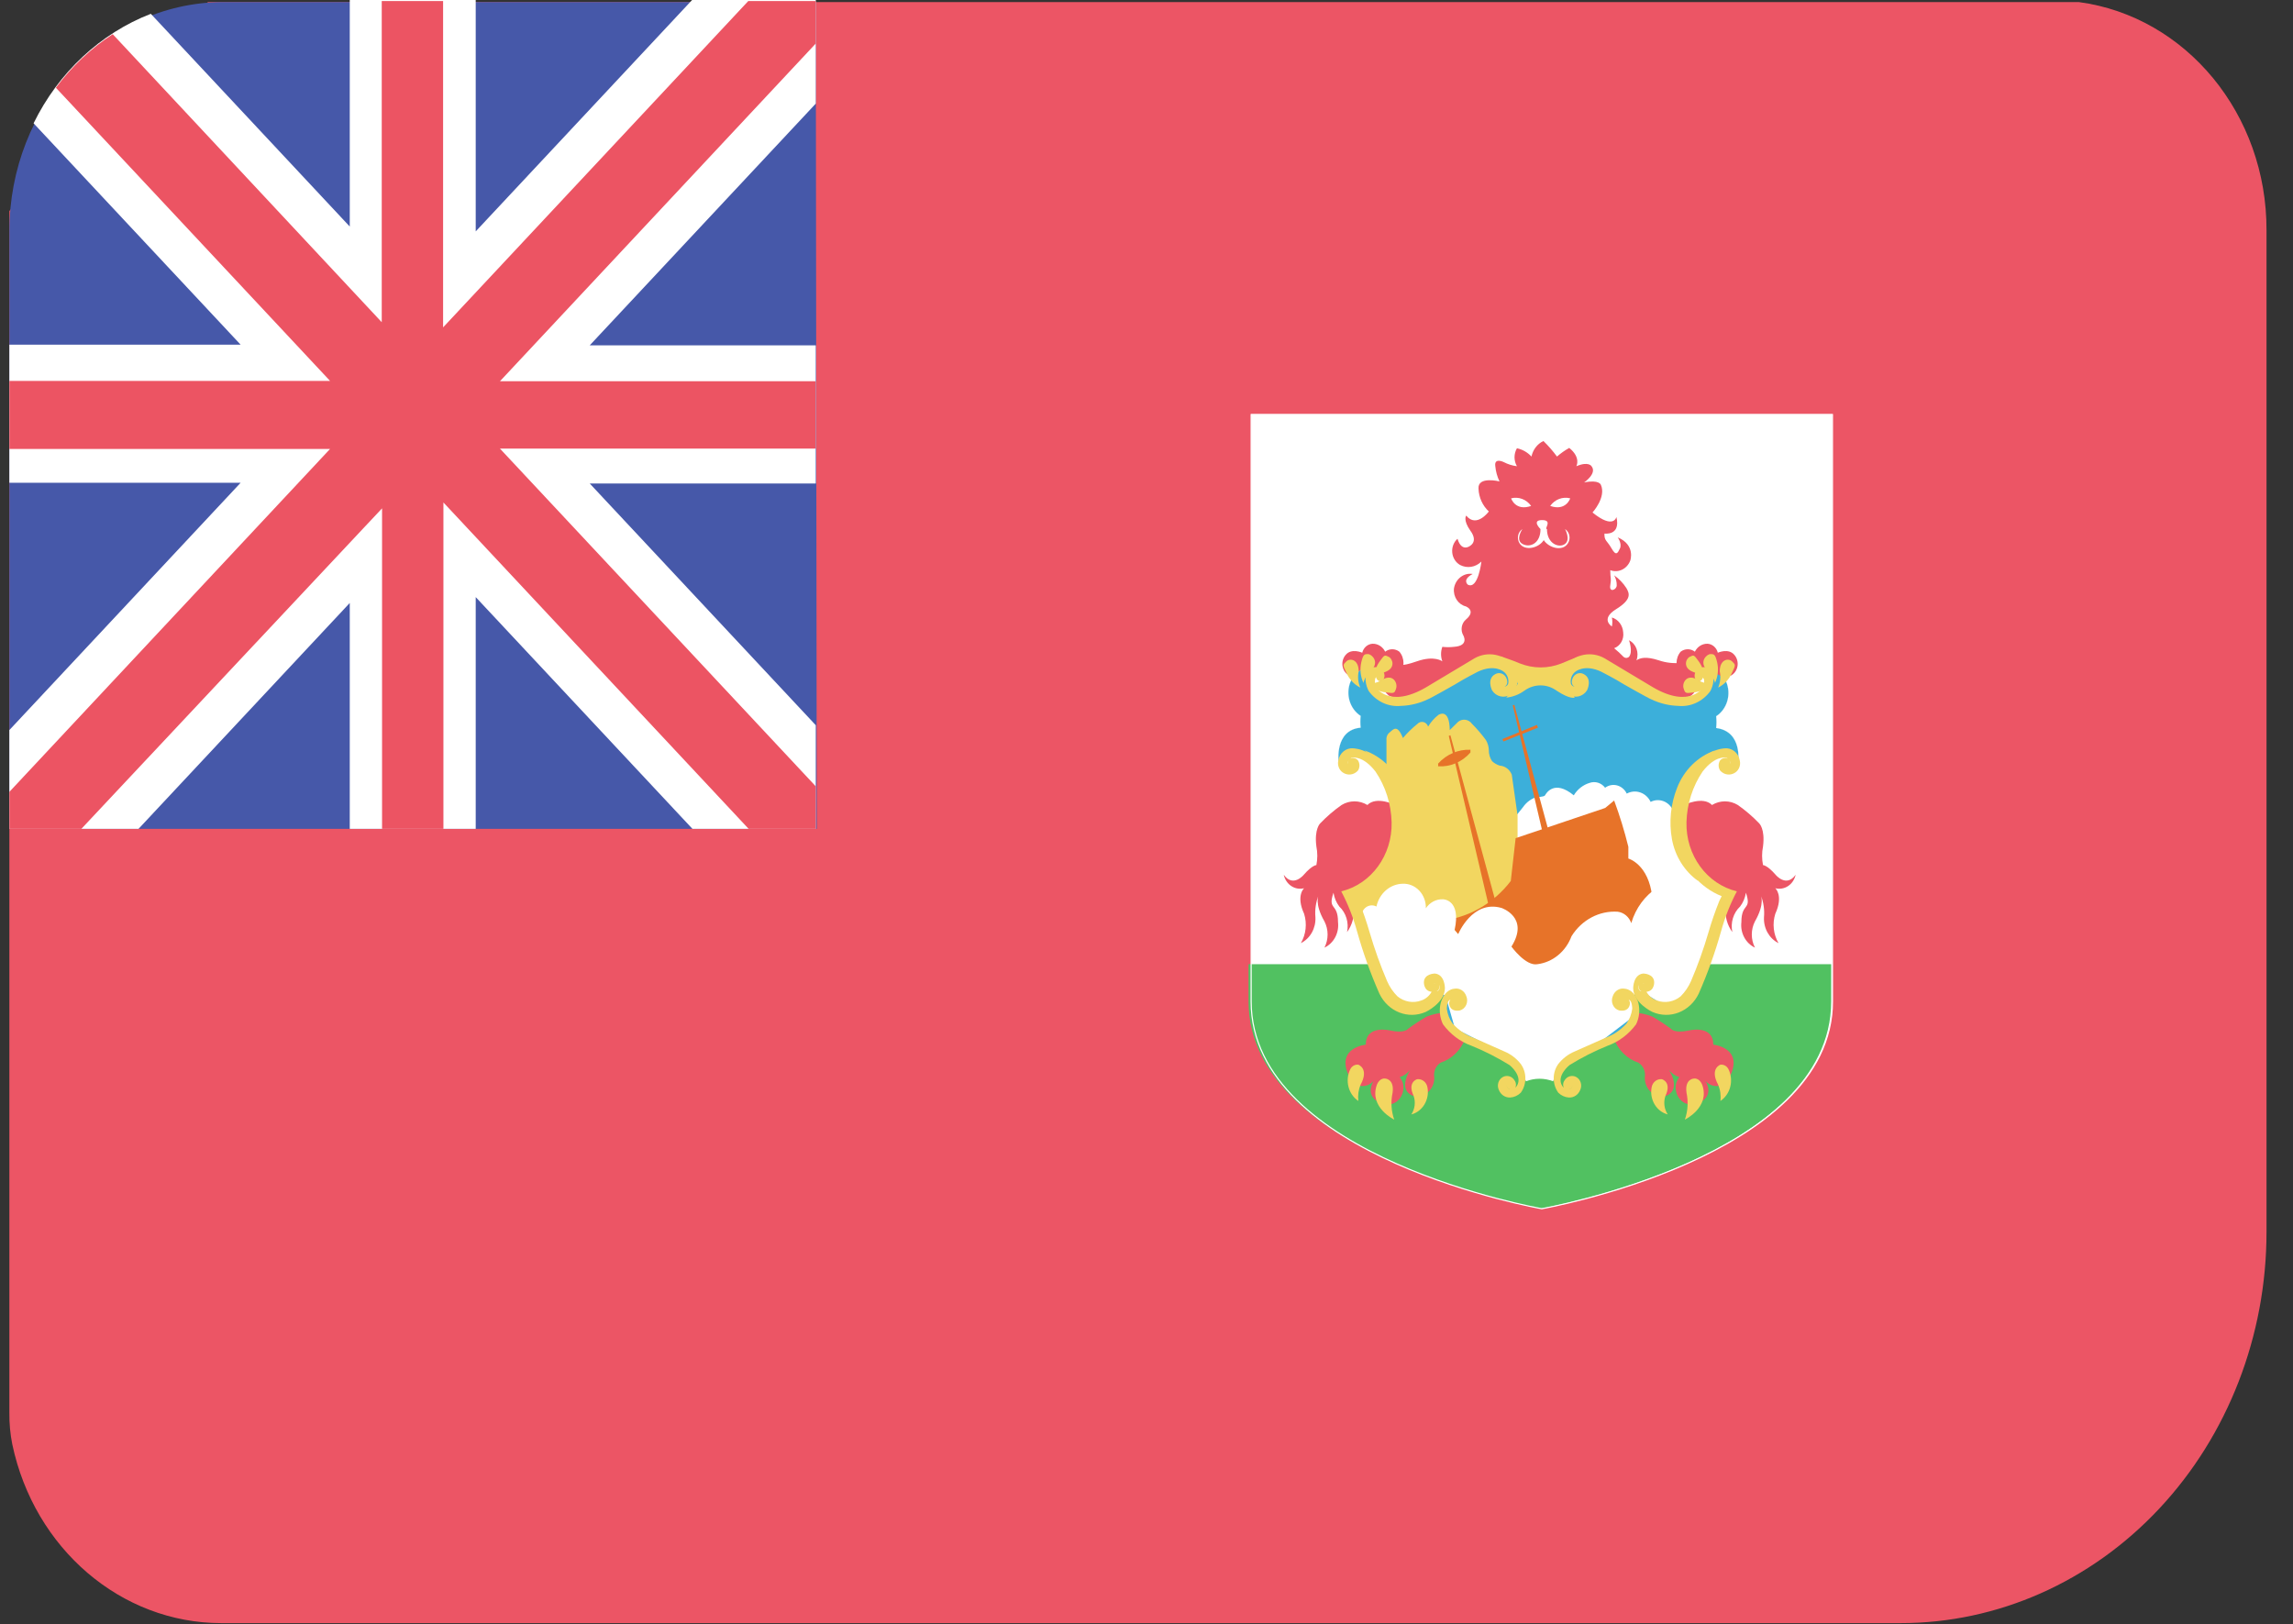 <svg width="2000" height="1417" viewBox="0 0 2000 1417" fill="none" xmlns="http://www.w3.org/2000/svg">
<rect x="0" y="0" width="2000" height="1417" fill="#333333" stroke="none"/>
<g clip-path="url(#clip0)">
<path d="M1813.24 1.809H181.408C119.732 58.142 61.842 119.052 8.168 184.086V1232.56C8.073 1241.77 8.924 1250.96 10.704 1259.98C29.916 1351.14 105.581 1415.94 192.957 1416.04H1657.75C1742.39 1416.04 1823.57 1380.08 1883.42 1316.06C1943.28 1252.04 1976.9 1165.22 1976.9 1074.68V200.958C1977.21 99.887 1907 14.442 1813.24 1.809Z" fill="#EC5565"/>
<path d="M711.548 1.809H193.238C90.709 2.965 8.162 92.194 8.168 201.862V723.085H712.393L711.548 1.809Z" fill="#4658A9"/>
<path d="M305.069 526.044V723.084H414.929V520.922L603.943 723.084H711.548V632.699L514.365 421.799H711.548V301.285H514.365L711.548 90.385V0H603.661L414.929 201.861V0H305.069V197.643L131.548 12.051C87.512 29.119 51.037 63.187 29.295 107.559L209.858 300.683H8.168V421.197H209.858L8.168 636.917V723.084H120.844L305.069 526.044Z" fill="white"/>
<path d="M333.238 443.486V723.079H386.76V438.364L652.957 723.079H711.548V686.021L436.055 391.364H711.548V332.613H436.055L711.548 37.956V0.898H652.675L386.478 285.613V0.898H332.957V281.094L98.309 29.822C79.334 42.134 62.549 57.945 48.731 76.521L287.886 332.312H8.168V391.665H287.886L8.168 690.841V723.079H70.985L333.238 443.486Z" fill="#EC5463"/>
<path d="M1598.31 361.543V873.728C1598.31 1009.91 1344.79 1054.5 1344.79 1054.5C1344.79 1054.5 1091.27 1010.21 1091.27 873.728V361.543H1598.31Z" fill="white"/>
<path d="M1343.66 1054.5C1343.66 1054.5 1597.18 1010.21 1597.18 873.724V841.186H1089.01V873.724C1089.01 1009 1343.66 1054.5 1343.66 1054.5Z" fill="#51C161"/>
<path fill-rule="evenodd" clip-rule="evenodd" d="M1598.31 361.543V873.728C1598.31 1009.91 1344.79 1054.5 1344.79 1054.5C1344.79 1054.5 1091.27 1010.21 1091.27 873.728V361.543H1598.31Z" stroke="white" stroke-linecap="round" stroke-linejoin="round"/>
<path d="M1467.04 578.167C1460.22 579.019 1453.3 578.3 1446.76 576.058C1435.49 572.443 1430.71 573.949 1427.33 576.058C1429.9 569.318 1427.04 561.602 1420.85 558.584C1420.85 558.584 1424.51 568.526 1420.85 573.045C1420.85 573.045 1418.59 575.154 1416.06 573.045C1413.49 570.344 1410.76 567.828 1407.89 565.513C1413.31 563.541 1416.63 557.706 1415.78 551.654C1415.39 545.537 1411.44 540.345 1405.92 538.699C1406.45 541.279 1406.45 543.953 1405.92 546.532C1405.92 546.532 1395.49 540.205 1409.58 531.468C1423.66 522.731 1421.13 517.609 1418.59 513.09C1415.74 508.658 1412.11 504.871 1407.89 501.942C1409.43 504.553 1410.21 507.593 1410.14 510.679C1410.14 514.596 1403.38 517.308 1404.51 510.679C1405.64 504.051 1404.51 504.955 1404.51 497.423C1411.5 500.096 1419.22 496.367 1421.97 488.987C1421.97 488.987 1426.76 475.429 1410.99 468.801C1410.99 468.801 1414.93 474.224 1412.96 478.442C1410.99 482.66 1409.58 485.371 1405.64 478.442C1401.69 471.512 1399.16 471.814 1399.44 465.487C1399.44 465.487 1413.8 467.596 1409.86 451.025C1409.86 451.025 1407.61 462.172 1389.02 447.108C1389.02 447.108 1401.13 433.852 1396.34 423.005C1396.34 423.005 1394.93 418.185 1381.69 420.896C1381.69 420.896 1393.24 413.063 1388.17 406.736C1388.17 406.736 1385.64 402.217 1374.93 406.736C1374.93 406.736 1379.16 399.204 1368.73 390.768C1364.94 392.891 1361.35 395.414 1358.03 398.3C1354.45 393.436 1350.49 388.901 1346.2 384.742C1340.92 387.25 1337.06 392.275 1335.78 398.3C1332.32 394.589 1327.91 392.071 1323.1 391.069C1320.3 395.861 1320.3 401.944 1323.1 406.736C1319.09 406.243 1315.18 405.02 1311.55 403.121C1311.55 403.121 1303.1 398.903 1304.23 406.736C1304.67 411.359 1305.91 415.853 1307.89 419.993C1307.89 419.993 1288.73 415.172 1289.58 426.32C1289.88 433.998 1293.14 441.199 1298.59 446.204C1298.59 446.204 1287.89 460.967 1278.87 449.82C1278.87 449.82 1275.78 453.435 1282.54 463.076C1282.54 463.076 1289.3 471.211 1282.54 476.032C1282.54 476.032 1274.93 482.359 1271.27 470.006C1267.95 472.967 1266.23 477.502 1266.68 482.098C1267.14 486.694 1269.7 490.746 1273.52 492.904C1279.71 496.106 1287.09 494.909 1292.11 489.891C1292.11 489.891 1289.3 514.596 1280.28 510.077C1280.28 510.077 1274.93 505.859 1284.51 500.737C1276.74 499.469 1269.47 505.105 1268.17 513.391C1267.43 520.685 1271.91 527.42 1278.59 529.058C1278.59 529.058 1287.89 532.673 1278.59 540.507C1274.65 543.837 1273.68 549.807 1276.34 554.366C1276.34 554.366 1281.69 563.404 1268.17 564.308C1264.8 564.701 1261.4 564.701 1258.03 564.308C1256.55 568.378 1256.55 572.892 1258.03 576.962C1258.03 576.962 1251.27 571.539 1235.78 576.962C1220.28 582.385 1221.41 578.77 1220.28 580.578C1219.16 582.385 1216.06 588.411 1216.06 588.411C1216.06 588.411 1224.23 598.956 1224.23 598.655C1224.23 598.353 1222.82 610.706 1222.82 610.706L1226.76 612.815L1258.59 597.751L1290.99 579.674L1316.9 581.481L1333.52 585.699L1355.21 587.507L1370.71 578.77H1393.24L1418.03 592.026L1446.2 610.103L1460.85 612.815H1472.11V588.411L1467.04 578.167Z" fill="#EC5565"/>
<path d="M1211.27 606.795C1211.27 606.795 1223.66 613.424 1228.73 606.795C1230.63 603.276 1230.79 598.981 1229.16 595.31C1227.53 591.639 1224.31 589.061 1220.56 588.417C1225.36 582.783 1225.36 574.167 1220.56 568.532C1216.85 565.714 1211.88 565.714 1208.17 568.532C1206.03 564.18 1201.78 561.496 1197.18 561.603C1192.91 561.843 1189.26 565.008 1188.17 569.436C1188.17 569.436 1178.87 565.218 1173.8 571.244C1171.39 573.936 1170.36 577.714 1171.03 581.372C1171.7 585.029 1174 588.107 1177.18 589.622H1185.63L1194.08 585.404L1203.38 588.417C1203.16 595.53 1206.08 602.34 1211.27 606.795Z" fill="#EC5565"/>
<path d="M1485.63 582.688C1494.02 581.713 1502.06 586.558 1505.63 594.739C1510.25 605.7 1506.51 618.626 1496.9 624.868C1497.26 628.271 1497.26 631.708 1496.9 635.112C1520.28 638.125 1516.05 665.24 1516.05 665.24L1508.45 658.311C1494.93 652.586 1480.28 664.939 1471.27 685.426C1462.25 705.914 1466.19 715.555 1467.88 739.959C1469.57 764.363 1506.48 778.825 1506.48 778.825L1478.31 858.063C1476.08 867.412 1469.29 874.732 1460.56 877.175C1451.83 879.617 1442.56 876.798 1436.34 869.813C1429.57 863.185 1427.6 866.8 1424.22 869.813C1420.84 872.826 1439.72 888.492 1405.07 903.557C1387.83 910.131 1372.02 920.381 1358.59 933.685C1347.94 936.581 1336.71 935.844 1326.48 931.576C1324.22 928.262 1326.48 928.262 1316.62 922.538C1306.76 916.813 1292.39 911.39 1276.05 902.954C1259.72 894.518 1260 883.371 1260 880.96C1260 878.55 1265.63 860.172 1246.48 874.935C1234.57 882.266 1219.45 879.338 1210.7 868.005C1207.04 862.582 1190.7 816.485 1190.7 816.485C1187.18 803.731 1182.85 791.249 1177.74 779.126C1177.74 779.126 1177.74 781.235 1191.27 772.498C1203.86 763.621 1212.98 750.116 1216.9 734.536C1220.01 719.873 1219.43 704.59 1215.21 690.247C1213.52 685.125 1202.81 662.227 1189.57 657.708C1181.56 655.191 1172.91 658.037 1167.6 664.939C1167.6 664.939 1163.66 636.919 1186.76 634.81C1186.39 631.407 1186.39 627.97 1186.76 624.567C1177.15 618.324 1173.4 605.399 1178.03 594.438C1181.59 586.257 1189.63 581.412 1198.03 582.387L1194.36 589.618C1194.36 589.618 1190.7 629.689 1245.35 602.874C1300 576.06 1298.31 571.239 1329.86 587.81H1352.67C1352.67 587.81 1385.63 571.541 1396.05 578.47C1406.48 585.4 1444.5 608.599 1444.5 608.599C1444.5 608.599 1481.12 623.362 1488.17 596.246L1485.63 582.688Z" fill="#3CAFDA" stroke="white" stroke-width="0.1" stroke-linecap="round" stroke-linejoin="round"/>
<path d="M1321.13 755.921C1321.13 755.921 1319.16 743.568 1317.19 735.735C1314.97 728.622 1316.01 720.808 1320 714.645L1328.45 704.1C1331.38 699.867 1335.54 696.795 1340.28 695.362C1340.28 695.362 1346.76 695.362 1347.61 693.856C1348.45 692.35 1355.5 679.696 1372.68 693.856C1375.89 688.564 1380.8 684.707 1386.48 683.01C1391.37 681.274 1396.75 682.953 1400 687.228C1403.08 684.971 1406.91 684.239 1410.52 685.22C1414.14 686.201 1417.18 688.799 1418.88 692.35C1422.54 690.351 1426.79 689.99 1430.7 691.346C1434.61 692.703 1437.85 695.664 1439.72 699.58C1446.96 695.897 1455.62 699.119 1459.16 706.811C1466.48 720.068 1465.07 725.491 1465.07 725.491L1470.42 746.581L1489.86 772.19L1444.79 790.267H1424.51L1384.23 801.716L1312.4 807.742L1292.4 782.434L1321.13 755.921Z" fill="white"/>
<path d="M1260.56 883.363C1254.97 883.657 1249.46 884.877 1244.22 886.979C1238.7 890.192 1233.34 893.711 1228.17 897.524C1228.17 897.524 1225.35 901.742 1212.67 899.03C1212.67 899.03 1191.27 893.607 1191.27 911.383C1191.27 911.383 1165.63 913.793 1176.06 937.595C1177.38 942.38 1181.02 946.032 1185.56 947.155C1190.11 948.277 1194.87 946.697 1198.03 943.018C1198.03 943.018 1188.45 957.479 1206.76 963.204C1210.35 964.203 1214.16 963.617 1217.34 961.577C1220.52 959.536 1222.8 956.214 1223.66 952.358C1224.8 947.902 1223.74 943.133 1220.84 939.704C1225.31 938.324 1229.13 935.207 1231.55 930.966C1231.55 930.966 1218.03 949.043 1231.55 955.672C1236.16 957.235 1241.19 956.315 1245.05 953.203C1248.91 950.091 1251.12 945.173 1250.98 940.005C1250.1 934.845 1252.36 929.651 1256.62 927.05C1266.38 923.873 1274.27 916.109 1278.03 905.96C1278.03 905.96 1258.31 894.21 1260.56 883.363Z" fill="#EC5565"/>
<path d="M1217.18 702.293C1217.18 702.293 1200.56 694.158 1192.68 702.293C1185.69 698.049 1177.13 698.049 1170.14 702.293C1163.48 706.97 1157.26 712.317 1151.55 718.261C1151.55 718.261 1146.2 723.082 1148.17 738.447C1149.25 743.809 1149.25 749.355 1148.17 754.717C1148.17 754.717 1144.51 754.717 1137.18 763.153C1137.18 763.153 1127.89 774.602 1119.72 763.153C1120.59 767.245 1122.96 770.792 1126.29 773.001C1129.63 775.21 1133.65 775.895 1137.47 774.903C1137.47 774.903 1130.14 781.23 1137.47 797.198C1140.16 805.755 1139.13 815.154 1134.65 822.807C1142.8 818.756 1147.82 809.807 1147.33 800.211C1146.75 793.633 1147.72 787.006 1150.14 780.929C1150.14 780.929 1146.2 788.159 1155.21 803.826C1158.87 810.957 1158.87 819.593 1155.21 826.724C1163.34 822.923 1168.16 813.845 1167.04 804.429C1167.04 787.256 1157.75 794.486 1163.1 778.82C1163.78 783.242 1165.52 787.397 1168.17 790.871C1174.08 796.412 1176.67 804.971 1174.93 813.166C1179.32 807.186 1181.43 799.653 1180.85 792.076C1180.35 787.273 1179.11 782.59 1177.18 778.217L1201.97 763.153L1214.37 739.351L1217.18 702.293Z" fill="#EC5565"/>
<path d="M1209.3 673.983V645.662C1209 642.908 1210.21 640.216 1212.39 638.732C1215.49 636.021 1218.87 631.803 1223.66 643.854C1227.52 639.328 1231.77 635.192 1236.34 631.501C1237.73 630.043 1239.72 629.455 1241.61 629.946C1243.5 630.436 1245.02 631.935 1245.63 633.912C1248 629.913 1251.06 626.436 1254.65 623.668C1254.65 623.668 1264.23 617.04 1264.51 636.924L1271.83 629.694C1275.66 626.667 1281.04 627.47 1283.94 631.501C1288.31 635.884 1292.36 640.618 1296.06 645.662C1297.62 648.275 1298.5 651.295 1298.59 654.399C1298.53 657.854 1299.52 661.237 1301.41 664.04C1303.36 665.875 1305.67 667.214 1308.17 667.957C1312.75 668.245 1316.79 671.278 1318.59 675.79C1318.59 675.79 1318.59 675.79 1323.66 711.342V778.83L1281.13 833.061L1212.96 812.272L1184.79 800.221L1178.59 778.83L1204.79 760.753L1219.16 719.477L1214.65 689.348L1209.3 673.983Z" fill="#F2D660"/>
<path d="M1361.97 766.474L1320.84 614.928L1319.43 615.229L1355.49 768.884L1361.97 766.474Z" fill="#E77329"/>
<path d="M1237.47 949.65C1236.45 951.938 1236.45 954.593 1237.47 956.881C1238.11 958.835 1238.11 960.953 1237.47 962.907C1238.13 961.062 1238.13 959.028 1237.47 957.182C1237.47 957.182 1235.47 952.061 1237.47 949.65Z" fill="white"/>
<path d="M1475.21 606.795C1475.21 606.795 1462.82 613.424 1457.74 606.795C1455.84 603.276 1455.68 598.981 1457.31 595.31C1458.94 591.639 1462.16 589.061 1465.91 588.417C1461.11 582.783 1461.11 574.167 1465.91 568.532C1469.62 565.714 1474.6 565.714 1478.31 568.532C1480.44 564.18 1484.7 561.496 1489.29 561.603C1493.57 561.843 1497.21 565.008 1498.31 569.436C1498.31 569.436 1507.6 565.218 1512.67 571.244C1515.08 573.936 1516.12 577.714 1515.45 581.372C1514.77 585.029 1512.48 588.107 1509.29 589.622H1500.84L1492.39 585.404L1483.1 588.417C1483.32 595.53 1480.4 602.34 1475.21 606.795Z" fill="#EC5565"/>
<path d="M1397.18 709.834L1400.28 704.712L1407.89 698.385C1412.77 711.563 1416.91 725.045 1420.28 738.757V749.001C1420.28 749.001 1438.03 753.821 1441.13 782.745L1426.48 812.873L1403.66 799.315L1397.18 794.193V711.34V709.834Z" fill="#E77329"/>
<path d="M1180.59 936.992C1180.59 936.992 1180.59 936.992 1180.59 935.184C1180.59 933.377 1180.59 935.184 1180.59 935.184C1177.93 939.487 1177.93 945.042 1180.59 949.345C1178.55 945.507 1178.55 940.83 1180.59 936.992Z" fill="white"/>
<path d="M1425.07 883.363C1430.66 883.657 1436.17 884.877 1441.41 886.979C1446.93 890.192 1452.29 893.711 1457.46 897.524C1457.46 897.524 1460.28 901.742 1472.96 899.03C1472.96 899.03 1494.36 893.607 1494.36 911.383C1494.36 911.383 1520 913.793 1509.58 937.595C1508.25 942.38 1504.61 946.032 1500.07 947.155C1495.52 948.277 1490.76 946.697 1487.6 943.018C1487.6 943.018 1497.18 957.479 1478.87 963.204C1475.28 964.203 1471.47 963.617 1468.29 961.577C1465.11 959.536 1462.83 956.214 1461.97 952.358C1460.83 947.902 1461.89 943.133 1464.79 939.704C1460.32 938.324 1456.5 935.207 1454.08 930.966C1454.08 930.966 1467.6 949.043 1454.08 955.672C1449.47 957.235 1444.44 956.315 1440.58 953.203C1436.72 950.091 1434.51 945.173 1434.65 940.005C1435.53 934.845 1433.27 929.651 1429.01 927.05C1419.25 923.873 1411.37 916.109 1407.6 905.96C1407.6 905.96 1427.04 894.21 1425.07 883.363Z" fill="#EC5565"/>
<path d="M1306.19 792.984L1265.07 641.438L1263.66 642.04L1299.71 795.394L1306.19 792.984Z" fill="#E77329"/>
<path d="M1208.17 966.222C1204.97 962.461 1203.43 957.416 1203.94 952.363C1203.94 952.363 1203.94 950.555 1203.94 950.254C1203.94 949.953 1203.94 950.254 1203.94 952.062C1203.25 957.37 1204.92 962.719 1208.45 966.523C1208.45 966.523 1208.45 966.825 1208.17 966.222Z" fill="white"/>
<path d="M1400.56 704.709L1321.97 731.222L1317.74 768.581C1303.59 787.042 1283.49 799.183 1261.41 802.627L1289.57 836.371L1345.91 849.025L1375.77 824.62L1403.94 798.107C1402.68 786.396 1402.68 774.569 1403.94 762.857C1403.75 758.943 1403.75 755.021 1403.94 751.107C1401.7 735.757 1400.57 720.245 1400.56 704.709Z" fill="#E77329"/>
<path d="M1468.73 702.293C1468.73 702.293 1485.35 694.158 1493.24 702.293C1500.22 698.049 1508.78 698.049 1515.77 702.293C1522.43 706.97 1528.65 712.317 1534.36 718.261C1534.36 718.261 1539.71 723.082 1537.74 738.447C1536.66 743.809 1536.66 749.355 1537.74 754.717C1537.74 754.717 1541.4 754.717 1548.73 763.153C1548.73 763.153 1558.02 774.602 1566.19 763.153C1565.32 767.245 1562.96 770.792 1559.62 773.001C1556.28 775.21 1552.26 775.895 1548.45 774.903C1548.45 774.903 1555.77 781.23 1548.45 797.198C1545.75 805.755 1546.78 815.154 1551.26 822.807C1543.12 818.756 1538.1 809.807 1538.59 800.211C1539.16 793.633 1538.19 787.006 1535.77 780.929C1535.77 780.929 1539.71 788.159 1530.7 803.826C1527.04 810.957 1527.04 819.593 1530.7 826.724C1522.57 822.923 1517.75 813.845 1518.87 804.429C1518.87 787.256 1528.17 794.486 1522.81 778.82C1522.14 783.242 1520.39 787.397 1517.74 790.871C1511.83 796.412 1509.24 804.971 1510.98 813.166C1506.59 807.186 1504.48 799.653 1505.07 792.076C1505.57 787.273 1506.8 782.59 1508.73 778.217L1483.94 763.153L1471.55 739.351L1468.73 702.293Z" fill="#EC5565"/>
<path d="M1187.6 798.106C1188.02 795.042 1189.79 792.379 1192.35 790.947C1194.92 789.515 1197.97 789.488 1200.56 790.875C1203.01 779.439 1212.41 771.246 1223.38 770.99C1228.78 770.736 1234.03 772.898 1237.88 776.957C1241.73 781.015 1243.82 786.604 1243.66 792.382C1247.08 787.241 1252.7 784.295 1258.59 784.548C1258.59 784.548 1274.65 784.548 1268.73 811.363L1271.83 814.978C1271.83 814.978 1284.22 784.849 1309.58 792.08C1309.58 792.08 1334.37 800.215 1318.31 825.824C1318.31 825.824 1330.7 842.997 1340.84 841.19C1354.24 839.554 1365.71 830.179 1370.7 816.786C1379.61 802.488 1394.95 794.338 1410.98 795.394C1416.37 796.058 1420.94 799.902 1422.82 805.337C1430.61 778.813 1455.49 762.488 1481.13 767.074L1499.44 777.016L1506.48 780.33L1496.06 810.459L1470.7 870.716L1451.55 877.043L1431.55 864.69L1424.51 868.607V886.985L1398.03 907.171L1379.72 915.306L1359.44 930.069L1354.65 943.325C1347 940.381 1338.63 940.381 1330.98 943.325L1326.76 932.479L1314.93 920.428L1269.01 897.229L1260.84 868.607L1252.39 864.69L1243.1 876.139L1229.29 877.946L1209.01 863.184L1187.6 798.106Z" fill="white"/>
<path d="M1254.37 666.141V668.552C1264.96 669.203 1275.28 664.788 1282.54 656.5V654.09C1271.97 653.641 1261.73 658.024 1254.37 666.141Z" fill="#E77329"/>
<path d="M1310.42 644.757L1340.56 632.404L1341.41 634.815L1311.27 646.866L1310.42 644.757Z" fill="#E77329"/>
<path d="M1477.47 966.222C1480.66 962.461 1482.2 957.416 1481.69 952.363C1481.69 952.363 1481.69 950.555 1481.69 950.254C1481.69 949.953 1481.69 950.254 1481.69 952.062C1482.38 957.37 1480.71 962.719 1477.18 966.523C1477.18 966.523 1476.9 966.825 1477.47 966.222Z" fill="white"/>
<path d="M1504.51 936.992C1504.51 936.992 1504.51 936.992 1504.51 935.184C1504.51 933.377 1504.51 935.184 1504.51 935.184C1507.17 939.487 1507.17 945.042 1504.51 949.345C1506.54 945.507 1506.54 940.83 1504.51 936.992Z" fill="white"/>
<path d="M1447.89 949.65C1448.92 951.938 1448.92 954.593 1447.89 956.881C1447.26 958.835 1447.26 960.953 1447.89 962.907C1447.23 961.062 1447.23 959.028 1447.89 957.182C1447.89 957.182 1450.18 952.061 1447.89 949.65Z" fill="white"/>
<path d="M1345.07 453.736C1335.49 453.736 1343.66 461.57 1343.66 461.57C1343.66 474.224 1334.36 478.14 1327.88 474.525C1321.4 470.91 1327.88 461.57 1327.88 461.57C1325.97 462.809 1324.62 464.832 1324.14 467.165C1323.66 469.499 1324.1 471.941 1325.35 473.922C1329.86 481.153 1342.25 478.14 1346.48 471.211C1350.98 478.14 1363.09 481.455 1367.6 473.922C1368.85 471.941 1369.29 469.499 1368.81 467.165C1368.33 464.832 1366.98 462.809 1365.07 461.57C1365.07 461.57 1370.14 470.608 1365.07 474.525C1360 478.442 1349.29 474.525 1349.29 461.57C1346.48 461.57 1354.64 453.736 1345.07 453.736Z" fill="white"/>
<path d="M1352.11 441.388C1356.18 435.658 1363.04 433.055 1369.58 434.76C1369.58 434.76 1365.92 446.209 1352.11 441.388Z" fill="white"/>
<path d="M1335.49 441.388C1331.42 435.658 1324.56 433.055 1318.02 434.76C1318.02 434.76 1321.69 446.209 1335.49 441.388Z" fill="white"/>
<path d="M1308.45 572.441C1308.45 572.441 1319.43 576.057 1325.63 578.768C1337.35 583.432 1350.25 583.432 1361.97 578.768C1361.97 578.768 1375.77 573.044 1377.46 572.441L1367.04 589.615V598.352L1373.52 608.596C1373.52 608.596 1369.57 610.403 1357.74 602.57C1349.24 596.395 1338.08 596.395 1329.57 602.57C1324.88 605.974 1319.45 608.047 1313.8 608.596L1323.94 596.544L1320 585.698L1308.45 572.441Z" fill="#F2D660"/>
<path d="M1377.19 595.941C1376.96 597.493 1375.82 598.711 1374.37 598.954C1372.52 599.35 1370.69 598.176 1370.14 596.242C1369.47 592.296 1371.01 588.293 1374.09 585.999C1374.09 585.999 1381.97 579.069 1396.62 585.999C1396.62 585.999 1408.45 592.024 1416.62 597.146C1416.62 597.146 1437.75 609.198 1440.28 610.101C1447.65 613.62 1455.6 615.564 1463.66 615.826C1474.51 616.948 1485.14 612.06 1491.83 602.871C1491.83 602.871 1498.03 591.723 1491.83 584.793C1490.12 582.775 1487.6 581.765 1485.07 582.082C1482.86 582.349 1480.84 583.541 1479.44 585.396C1477.59 587.748 1477.59 591.178 1479.44 593.531C1479.44 593.531 1483.95 596.544 1485.64 590.217C1486.72 593.222 1486.72 596.551 1485.64 599.556C1485.64 599.556 1474.09 618.537 1441.69 599.556L1399.44 574.248C1388 567.841 1373.95 570.573 1365.35 580.877C1362.54 584.557 1361.26 589.303 1361.79 594.021C1362.32 598.739 1364.62 603.022 1368.17 605.883C1373.56 609.488 1380.65 607.892 1384.23 602.268C1384.23 602.268 1389.3 592.326 1381.41 588.108C1379.64 587.101 1377.54 586.953 1375.66 587.701C1373.78 588.45 1372.28 590.023 1371.55 592.024C1368.73 599.556 1376.9 601.665 1377.75 596.242C1376.9 596.242 1377.19 594.736 1377.19 595.941Z" fill="#F2D660"/>
<path d="M1481.13 768.577C1469.28 760.172 1461.06 747.045 1458.31 732.122C1455.61 717.011 1457.18 701.383 1462.82 687.23C1468.85 671.77 1480.89 659.889 1495.78 654.691C1484.14 663.527 1475.15 675.768 1469.86 689.942C1467.19 701.053 1466.52 712.608 1467.89 723.987C1468.62 732.737 1470.42 741.347 1473.24 749.596L1481.13 768.577Z" fill="#F2D660"/>
<path d="M1501.69 781.837C1482.85 774.339 1468.5 757.652 1463.1 736.946C1459.5 720.568 1460.78 703.398 1466.76 687.836C1480.56 652.887 1504.22 652.887 1504.22 652.887C1510.54 652.144 1516.32 656.747 1517.46 663.432C1518.43 667.49 1516.84 671.751 1513.52 673.977C1509.28 676.872 1503.71 676.112 1500.28 672.169C1498.62 669.528 1498.62 666.074 1500.28 663.432C1501.74 661.63 1504.06 660.921 1506.2 661.624C1509.29 661.624 1509.01 666.746 1509.01 666.746C1509.26 665.42 1508.97 664.044 1508.22 662.956C1507.47 661.867 1506.33 661.165 1505.07 661.022C1505.07 661.022 1496.05 658.913 1485.07 673.073C1476.31 685.984 1471.4 701.42 1470.98 717.362C1470.33 746.084 1488.72 771.307 1514.93 777.619C1509.1 788.669 1504.47 800.395 1501.12 812.568C1495.91 831.135 1489.41 849.262 1481.69 866.8C1474.14 882.63 1456.47 889.585 1441.12 882.768C1441.12 882.768 1424.5 874.934 1424.5 861.979C1424.5 861.979 1424.5 850.229 1433.24 849.325C1433.24 849.325 1443.1 849.325 1442.81 857.46C1442.81 857.46 1442.81 867.101 1432.39 864.992C1430.32 864.537 1428.95 862.408 1429.29 860.171C1429.29 860.171 1429.29 856.556 1434.36 858.062C1433.18 857.602 1431.88 857.602 1430.7 858.062C1429.55 858.682 1428.87 860.003 1429.01 861.377C1429.07 862.779 1429.82 864.044 1430.98 864.691C1432.57 865.002 1434.19 865.002 1435.77 864.691C1437.79 868.566 1441.12 871.475 1445.07 872.825C1452.14 875.448 1459.98 874.089 1465.91 869.21C1469.68 865.449 1472.74 860.949 1474.93 855.953C1480.84 842.153 1485.92 827.964 1490.14 813.472C1492.87 804.058 1496.07 794.805 1499.72 785.754L1501.69 781.837Z" fill="#F2D660"/>
<path d="M1416.06 870.718C1416.06 870.718 1421.69 870.718 1421.69 875.237C1421.69 875.237 1421.69 883.071 1412.4 881.564C1409.93 880.921 1407.86 879.123 1406.77 876.669C1405.68 874.215 1405.67 871.366 1406.76 868.91C1408.33 864.368 1412.73 861.696 1417.19 862.583C1417.19 862.583 1425.35 862.583 1429.02 874.936C1430.54 881.209 1429.84 887.864 1427.04 893.616C1420.65 902.281 1412.04 908.771 1402.26 912.296C1390.77 916.95 1379.65 922.592 1369.02 929.167C1369.02 929.167 1357.18 938.507 1362.54 947.245C1363.66 949.127 1365.53 950.35 1367.61 950.559C1369.58 950.58 1371.27 949.035 1371.55 946.943C1371.36 948.217 1370.63 949.327 1369.58 949.956C1368.03 950.992 1366.06 950.992 1364.51 949.956C1363.01 947.814 1363.01 944.868 1364.51 942.725C1366.71 938.87 1371.35 937.548 1375.05 939.727C1378.75 941.906 1380.19 946.814 1378.31 950.86C1376.66 955.069 1372.72 957.718 1368.45 957.488C1364.99 957.28 1361.7 955.788 1359.16 953.27C1353.85 945.901 1353.85 935.633 1359.16 928.264C1362.93 923.448 1367.77 919.719 1373.24 917.417L1399.72 905.667C1406.88 903.148 1413.35 898.805 1418.59 893.013C1421.33 889.253 1423.08 884.781 1423.66 880.058C1423.66 880.058 1423.66 874.032 1421.41 872.526C1420.21 872.207 1418.95 872.207 1417.75 872.526L1416.06 870.718Z" fill="#F2D660"/>
<path d="M1308.45 595.941C1308.68 597.493 1309.82 598.711 1311.27 598.954C1313.12 599.35 1314.95 598.176 1315.5 596.242C1316.17 592.296 1314.63 588.293 1311.55 585.999C1311.55 585.999 1303.66 579.069 1289.02 585.999C1289.02 585.999 1277.19 592.024 1269.02 597.146C1269.02 597.146 1247.89 609.198 1245.35 610.101C1237.98 613.62 1230.04 615.564 1221.97 615.826C1211.13 616.948 1200.5 612.06 1193.81 602.871C1193.81 602.871 1187.61 591.723 1193.81 584.793C1195.52 582.775 1198.03 581.765 1200.57 582.082C1202.78 582.349 1204.8 583.541 1206.2 585.396C1208.05 587.748 1208.05 591.178 1206.2 593.531C1206.2 593.531 1201.69 596.544 1200 590.217C1198.92 593.222 1198.92 596.551 1200 599.556C1200 599.556 1211.55 618.537 1243.95 599.556L1286.2 574.248C1297.64 567.841 1311.69 570.573 1320.28 580.877C1323.09 584.557 1324.38 589.303 1323.85 594.021C1323.32 598.739 1321.01 603.022 1317.47 605.883C1312.08 609.488 1304.99 607.892 1301.41 602.268C1301.41 602.268 1296.34 592.326 1304.23 588.108C1306 587.101 1308.1 586.953 1309.98 587.701C1311.86 588.45 1313.36 590.023 1314.09 592.024C1316.9 599.556 1308.73 601.665 1307.89 596.242C1308.73 596.242 1308.73 594.736 1308.45 595.941Z" fill="#F2D660"/>
<path d="M1204.79 768.577C1216.64 760.172 1224.86 747.045 1227.61 732.122C1230.31 717.011 1228.74 701.383 1223.1 687.23C1217.07 671.77 1205.03 659.889 1190.14 654.691C1201.78 663.527 1210.77 675.768 1216.06 689.942C1218.73 701.053 1219.4 712.608 1218.03 723.987C1217.3 732.737 1215.5 741.347 1212.68 749.596L1204.79 768.577Z" fill="#F2D660"/>
<path d="M1183.1 781.837C1201.93 774.339 1216.28 757.652 1221.69 736.946C1225.28 720.568 1224 703.398 1218.02 687.836C1204.22 652.887 1180.56 652.887 1180.56 652.887C1174.24 652.144 1168.46 656.747 1167.32 663.432C1166.35 667.49 1167.95 671.751 1171.26 673.977C1175.51 676.872 1181.08 676.112 1184.5 672.169C1186.16 669.528 1186.16 666.074 1184.5 663.432C1183.04 661.63 1180.72 660.921 1178.59 661.624C1175.49 661.624 1175.77 666.746 1175.77 666.746C1175.53 665.42 1175.81 664.044 1176.56 662.956C1177.31 661.867 1178.46 661.165 1179.71 661.022C1179.71 661.022 1188.73 658.913 1199.71 673.073C1208.47 685.984 1213.38 701.42 1213.8 717.362C1214.46 746.084 1196.06 771.307 1169.86 777.619C1175.69 788.669 1180.32 800.395 1183.66 812.568C1188.87 831.135 1195.37 849.262 1203.1 866.8C1210.65 882.63 1228.31 889.585 1243.66 882.768C1243.66 882.768 1260.28 874.934 1260.28 861.979C1260.28 861.979 1260.28 850.229 1251.55 849.325C1251.55 849.325 1241.69 849.325 1241.97 857.46C1241.97 857.46 1241.97 867.101 1252.39 864.992C1254.47 864.537 1255.84 862.408 1255.49 860.171C1255.49 860.171 1255.49 856.556 1250.42 858.062C1251.6 857.602 1252.9 857.602 1254.08 858.062C1255.24 858.682 1255.91 860.003 1255.77 861.377C1255.72 862.779 1254.96 864.044 1253.8 864.691C1252.22 865.002 1250.59 865.002 1249.01 864.691C1246.99 868.566 1243.67 871.475 1239.71 872.825C1232.64 875.448 1224.81 874.089 1218.87 869.21C1215.1 865.449 1212.04 860.949 1209.86 855.953C1203.95 842.153 1198.87 827.964 1194.64 813.472C1191.91 804.058 1188.72 794.805 1185.07 785.754L1183.1 781.837Z" fill="#F2D660"/>
<path d="M1269.58 870.718C1269.58 870.718 1263.94 870.718 1263.94 875.237C1263.94 875.237 1263.94 883.071 1273.24 881.564C1275.71 880.921 1277.77 879.123 1278.87 876.669C1279.96 874.215 1279.96 871.366 1278.87 868.91C1277.3 864.368 1272.9 861.696 1268.45 862.583C1268.45 862.583 1260.28 862.583 1256.62 874.936C1255.09 881.209 1255.8 887.864 1258.59 893.616C1264.99 902.281 1273.6 908.771 1283.38 912.296C1294.87 916.95 1305.98 922.592 1316.62 929.167C1316.62 929.167 1328.45 938.507 1323.1 947.245C1321.98 949.127 1320.11 950.35 1318.03 950.559C1316.05 950.58 1314.37 949.035 1314.08 946.943C1314.28 948.217 1315 949.327 1316.06 949.956C1317.61 950.992 1319.58 950.992 1321.13 949.956C1322.63 947.814 1322.63 944.868 1321.13 942.725C1318.93 938.87 1314.28 937.548 1310.59 939.727C1306.89 941.906 1305.45 946.814 1307.32 950.86C1308.98 955.069 1312.92 957.718 1317.18 957.488C1320.65 957.28 1323.93 955.788 1326.48 953.27C1331.79 945.901 1331.79 935.633 1326.48 928.264C1322.7 923.448 1317.86 919.719 1312.39 917.417L1285.92 905.667C1278.76 903.148 1272.28 898.805 1267.04 893.013C1264.31 889.253 1262.56 884.781 1261.97 880.058C1261.97 880.058 1261.97 874.032 1264.23 872.526C1265.43 872.207 1266.68 872.207 1267.89 872.526L1269.58 870.718Z" fill="#F2D660"/>
<path d="M1184.79 960.493C1176.01 954.656 1172.94 942.561 1177.75 932.775C1179.12 930.044 1181.91 928.49 1184.79 928.858C1184.79 928.858 1194.37 932.172 1186.76 946.333C1184.87 950.761 1184.19 955.669 1184.79 960.493Z" fill="#F2D660"/>
<path d="M1216.06 976.762C1216.06 976.762 1194.09 966.217 1200.85 946.634C1200.85 946.634 1202.82 940.608 1207.89 940.909C1207.89 940.909 1216.34 940.909 1214.65 953.262C1212.96 961.074 1213.45 969.245 1216.06 976.762Z" fill="#F2D660"/>
<path d="M1230.98 972.249C1240.8 969.709 1247.01 959.351 1245.07 948.749C1244.35 944.153 1240.38 940.972 1236.05 941.518C1236.05 941.518 1227.32 943.928 1232.96 955.98C1234.87 961.416 1234.13 967.513 1230.98 972.249Z" fill="#F2D660"/>
<path d="M1469.58 976.762C1469.58 976.762 1491.55 966.217 1484.79 946.634C1484.79 946.634 1482.82 940.608 1477.75 940.909C1477.75 940.909 1469.3 940.909 1470.99 953.262C1472.68 961.074 1472.19 969.245 1469.58 976.762Z" fill="#F2D660"/>
<path d="M1500.56 960.493C1509.34 954.656 1512.41 942.561 1507.6 932.775C1506.23 930.044 1503.44 928.49 1500.56 928.858C1500.56 928.858 1490.98 932.172 1498.59 946.333C1500.48 950.761 1501.16 955.669 1500.56 960.493Z" fill="#F2D660"/>
<path d="M1454.65 972.249C1444.83 969.709 1438.62 959.351 1440.56 948.749C1441.28 944.153 1445.25 940.972 1449.58 941.518C1449.58 941.518 1458.31 943.928 1452.67 955.98C1450.76 961.416 1451.5 967.513 1454.65 972.249Z" fill="#F2D660"/>
<path d="M1498.59 599.863C1500.52 595.441 1501.01 590.46 1500 585.703C1500 575.158 1507.61 573.953 1510.7 576.966C1513.8 579.979 1514.08 579.979 1510.7 586.908C1508.23 592.629 1503.94 597.222 1498.59 599.863Z" fill="#F2D660"/>
<path d="M1495.78 595.941C1495.78 595.941 1495.78 591.723 1488.73 584.492C1481.69 577.261 1488.73 570.633 1491.83 570.633C1494.93 570.633 1496.06 570.633 1497.75 577.864C1499.13 583.948 1498.43 590.36 1495.78 595.941Z" fill="#F2D660"/>
<path d="M1486.48 592.622C1486.48 592.622 1484.79 589.308 1476.34 585.993C1467.89 582.679 1470.14 574.846 1473.8 573.038C1477.47 571.23 1477.47 571.23 1481.41 576.654C1484.84 581.15 1486.64 586.82 1486.48 592.622Z" fill="#F2D660"/>
<path d="M1492.96 596.247C1488.39 596.577 1483.84 595.308 1480 592.632C1470.98 587.811 1467.04 595.946 1468.45 600.465C1469.86 604.984 1470.14 604.984 1477.18 604.08C1483.15 603.593 1488.76 600.81 1492.96 596.247Z" fill="#F2D660"/>
<path d="M1186.48 599.863C1184.56 595.441 1184.06 590.46 1185.07 585.703C1185.07 575.158 1177.47 573.953 1174.37 576.966C1171.27 579.979 1170.99 579.979 1174.37 586.908C1176.84 592.629 1181.13 597.222 1186.48 599.863Z" fill="#F2D660"/>
<path d="M1189.29 595.941C1189.29 595.941 1189.29 591.723 1196.34 584.492C1203.38 577.261 1196.34 570.633 1193.24 570.633C1190.14 570.633 1189.01 570.633 1187.32 577.864C1185.94 583.948 1186.64 590.36 1189.29 595.941Z" fill="#F2D660"/>
<path d="M1198.59 592.622C1198.59 592.622 1200.28 589.308 1208.74 585.993C1217.19 582.679 1214.93 574.846 1211.27 573.038C1207.61 571.23 1207.61 571.23 1203.66 576.654C1200.23 581.15 1198.43 586.82 1198.59 592.622Z" fill="#F2D660"/>
<path d="M1193.24 596.247C1197.81 596.577 1202.36 595.308 1206.2 592.632C1215.21 587.811 1219.16 595.946 1217.75 600.465C1216.34 604.984 1216.06 604.984 1209.01 604.08C1203.04 603.593 1197.44 600.81 1193.24 596.247Z" fill="#F2D660"/>
</g>
<defs>
<clipPath id="clip0">
<rect width="2000" height="1416.04" fill="white"/>
</clipPath>
</defs>
</svg>
